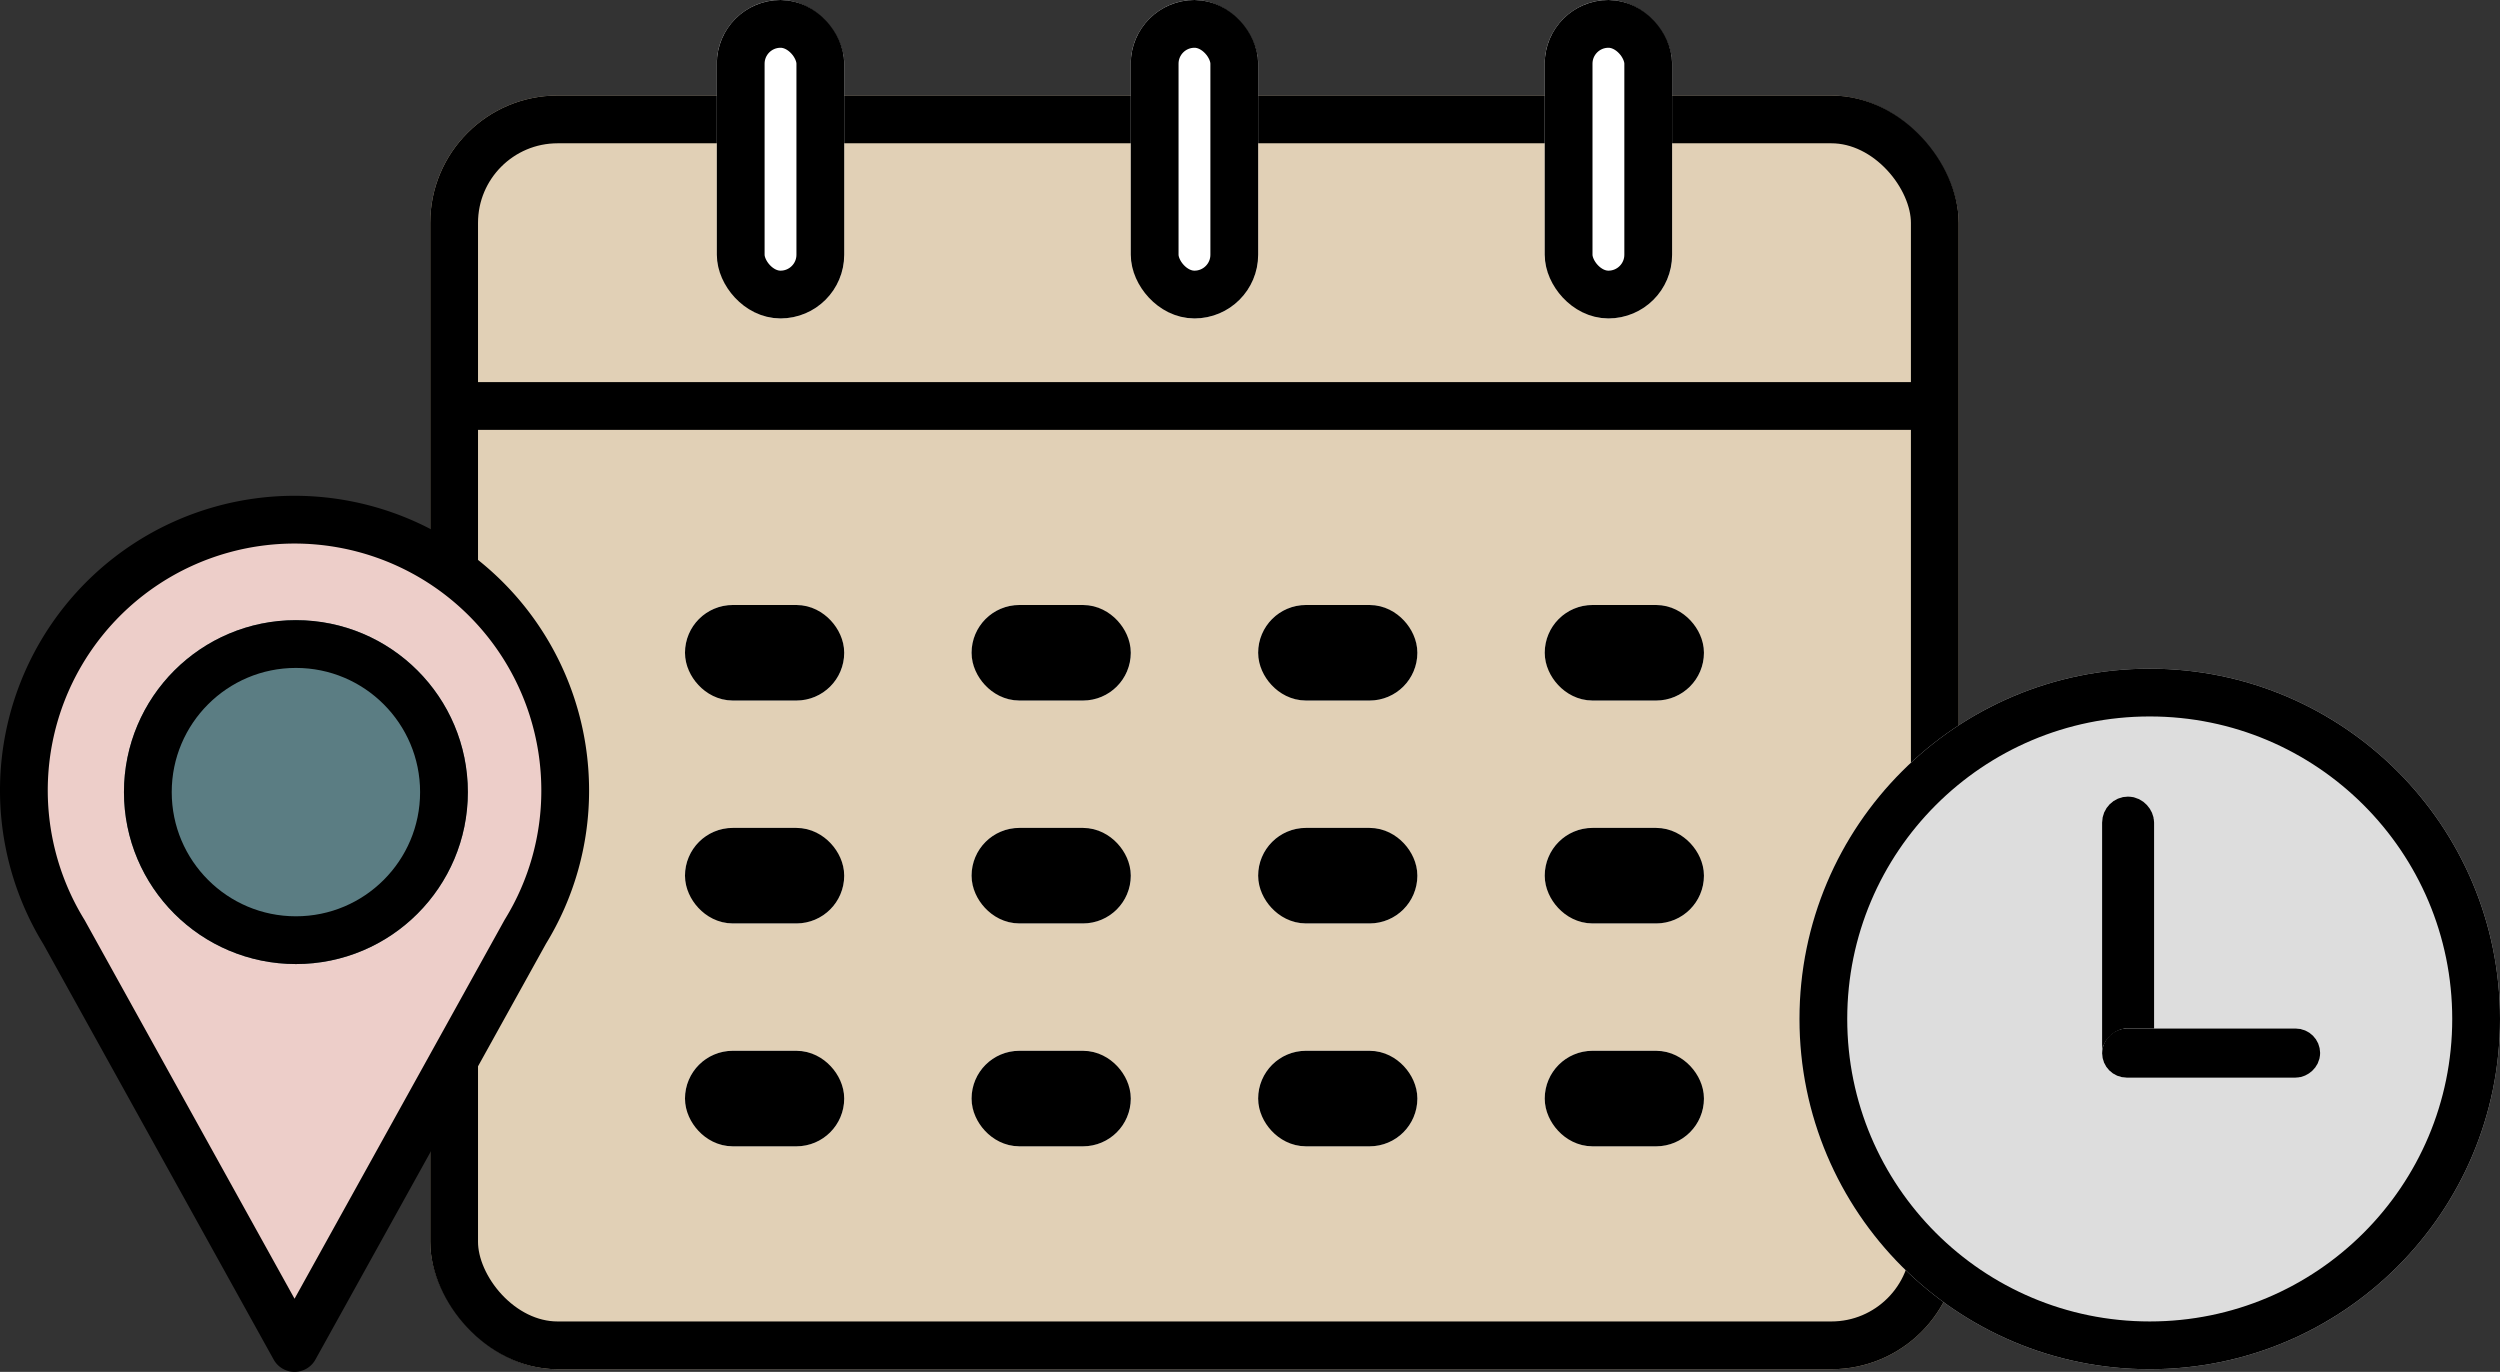 <svg xmlns="http://www.w3.org/2000/svg" width="78.512" height="43.083" viewBox="0 0 78.512 43.083">
    <rect x="0" y="0" width="78.512" height="43.083" fill="#333333" stroke="none"/>
    <defs>
        <style>
            .cls-2,.cls-7{stroke:#000}.cls-2{stroke-width:1.5px}.cls-2,.cls-7{fill:#fff}.cls-9{fill:none}.cls-8{stroke:none}
        </style>
    </defs>
    <g id="icon_step_02" transform="translate(-407.488 -364)">
        <g id="그룹_380" data-name="그룹 380" transform="translate(14 7)">
            <g id="사각형_257" data-name="사각형 257" transform="translate(407 360)" style="stroke-width:1.5px;stroke:#000;fill:#e1d0b6">
                <rect class="cls-8" width="48" height="40" rx="4"/>
                <rect class="cls-9" x=".75" y=".75" width="46.5" height="38.5" rx="3.25"/>
            </g>
            <g id="사각형_258" data-name="사각형 258" class="cls-2" transform="translate(416 357)">
                <rect class="cls-8" width="4" height="10" rx="2"/>
                <rect class="cls-9" x=".75" y=".75" width="2.5" height="8.5" rx="1.25"/>
            </g>
            <g id="사각형_259" data-name="사각형 259" class="cls-2" transform="translate(429 357)">
                <rect class="cls-8" width="4" height="10" rx="2"/>
                <rect class="cls-9" x=".75" y=".75" width="2.5" height="8.5" rx="1.25"/>
            </g>
            <g id="사각형_277" data-name="사각형 277" class="cls-2" transform="translate(442 357)">
                <rect class="cls-8" width="4" height="10" rx="2"/>
                <rect class="cls-9" x=".75" y=".75" width="2.5" height="8.5" rx="1.25"/>
            </g>
            <g id="그룹_379" data-name="그룹 379" transform="translate(1 -3)">
                <g id="사각형_262" data-name="사각형 262" class="cls-2" transform="translate(414 379)">
                    <rect class="cls-8" width="5" height="3" rx="1.5"/>
                    <rect class="cls-9" x=".75" y=".75" width="3.5" height="1.5" rx=".75"/>
                </g>
                <g id="사각형_266" data-name="사각형 266" class="cls-2" transform="translate(414 386)">
                    <rect class="cls-8" width="5" height="3" rx="1.5"/>
                    <rect class="cls-9" x=".75" y=".75" width="3.5" height="1.5" rx=".75"/>
                </g>
                <g id="사각형_269" data-name="사각형 269" class="cls-2" transform="translate(414 393)">
                    <rect class="cls-8" width="5" height="3" rx="1.5"/>
                    <rect class="cls-9" x=".75" y=".75" width="3.5" height="1.5" rx=".75"/>
                </g>
                <g id="사각형_263" data-name="사각형 263" class="cls-2" transform="translate(423 379)">
                    <rect class="cls-8" width="5" height="3" rx="1.5"/>
                    <rect class="cls-9" x=".75" y=".75" width="3.5" height="1.5" rx=".75"/>
                </g>
                <g id="사각형_267" data-name="사각형 267" class="cls-2" transform="translate(423 386)">
                    <rect class="cls-8" width="5" height="3" rx="1.5"/>
                    <rect class="cls-9" x=".75" y=".75" width="3.5" height="1.5" rx=".75"/>
                </g>
                <g id="사각형_270" data-name="사각형 270" class="cls-2" transform="translate(423 393)">
                    <rect class="cls-8" width="5" height="3" rx="1.5"/>
                    <rect class="cls-9" x=".75" y=".75" width="3.5" height="1.5" rx=".75"/>
                </g>
                <g id="사각형_264" data-name="사각형 264" class="cls-2" transform="translate(432 379)">
                    <rect class="cls-8" width="5" height="3" rx="1.5"/>
                    <rect class="cls-9" x=".75" y=".75" width="3.5" height="1.5" rx=".75"/>
                </g>
                <g id="사각형_276" data-name="사각형 276" class="cls-2" transform="translate(441 379)">
                    <rect class="cls-8" width="5" height="3" rx="1.5"/>
                    <rect class="cls-9" x=".75" y=".75" width="3.5" height="1.5" rx=".75"/>
                </g>
                <g id="사각형_268" data-name="사각형 268" class="cls-2" transform="translate(432 386)">
                    <rect class="cls-8" width="5" height="3" rx="1.5"/>
                    <rect class="cls-9" x=".75" y=".75" width="3.5" height="1.5" rx=".75"/>
                </g>
                <g id="사각형_274" data-name="사각형 274" class="cls-2" transform="translate(441 386)">
                    <rect class="cls-8" width="5" height="3" rx="1.5"/>
                    <rect class="cls-9" x=".75" y=".75" width="3.5" height="1.5" rx=".75"/>
                </g>
                <g id="사각형_271" data-name="사각형 271" class="cls-2" transform="translate(432 393)">
                    <rect class="cls-8" width="5" height="3" rx="1.5"/>
                    <rect class="cls-9" x=".75" y=".75" width="3.5" height="1.5" rx=".75"/>
                </g>
                <g id="사각형_275" data-name="사각형 275" class="cls-2" transform="translate(441 393)">
                    <rect class="cls-8" width="5" height="3" rx="1.5"/>
                    <rect class="cls-9" x=".75" y=".75" width="3.5" height="1.5" rx=".75"/>
                </g>
            </g>
            <g id="사각형_261" data-name="사각형 261" transform="translate(407 369)" style="fill:none;stroke-width:1.5px;stroke:#000">
                <path class="cls-8" d="M0 0h48v1.5H0z"/>
                <rect class="cls-9" x=".75" y=".75" width="46.5"/>
            </g>
        </g>
        <g id="그룹_382" data-name="그룹 382" transform="translate(-257.762 -.667)">
            <path id="합치기_9" data-name="합치기 9" d="M1.259 12.939A8.5 8.5 0 1 1 17 8.49a8.447 8.447 0 0 1-1.252 4.437L8.5 26z" transform="translate(666 381)" style="fill:#edcec9;stroke-linecap:round;stroke-linejoin:round;stroke-width:1.5px;stroke:#000"/>
            <g id="타원_42" data-name="타원 42" transform="translate(669.143 384.143)" style="fill:#5b7d83;stroke-width:1.5px;stroke:#000">
                <circle class="cls-8" cx="5.4" cy="5.4" r="5.4"/>
                <circle class="cls-9" cx="5.4" cy="5.4" r="4.65"/>
            </g>
        </g>
        <g id="그룹_384" data-name="그룹 384" transform="translate(-215 -15.688)">
            <g id="타원_43" data-name="타원 43" transform="translate(679 400.688)" style="fill:#ddd;stroke-width:1.5px;stroke:#000">
                <circle class="cls-8" cx="11" cy="11" r="11"/>
                <circle class="cls-9" cx="11" cy="11" r="10.25"/>
            </g>
            <g id="사각형_272" data-name="사각형 272" class="cls-7" transform="translate(688.504 404.704)">
                <rect class="cls-8" width="1.633" height="8.622" rx=".817"/>
                <rect class="cls-9" x=".5" y=".5" width=".633" height="7.622" rx=".317"/>
            </g>
            <g id="사각형_273" data-name="사각형 273" class="cls-7" transform="rotate(90 141.682 553.67)">
                <rect class="cls-8" width="1.543" height="6.848" rx=".771"/>
                <rect class="cls-9" x=".5" y=".5" width=".543" height="5.848" rx=".271"/>
            </g>
        </g>
    </g>
</svg>
